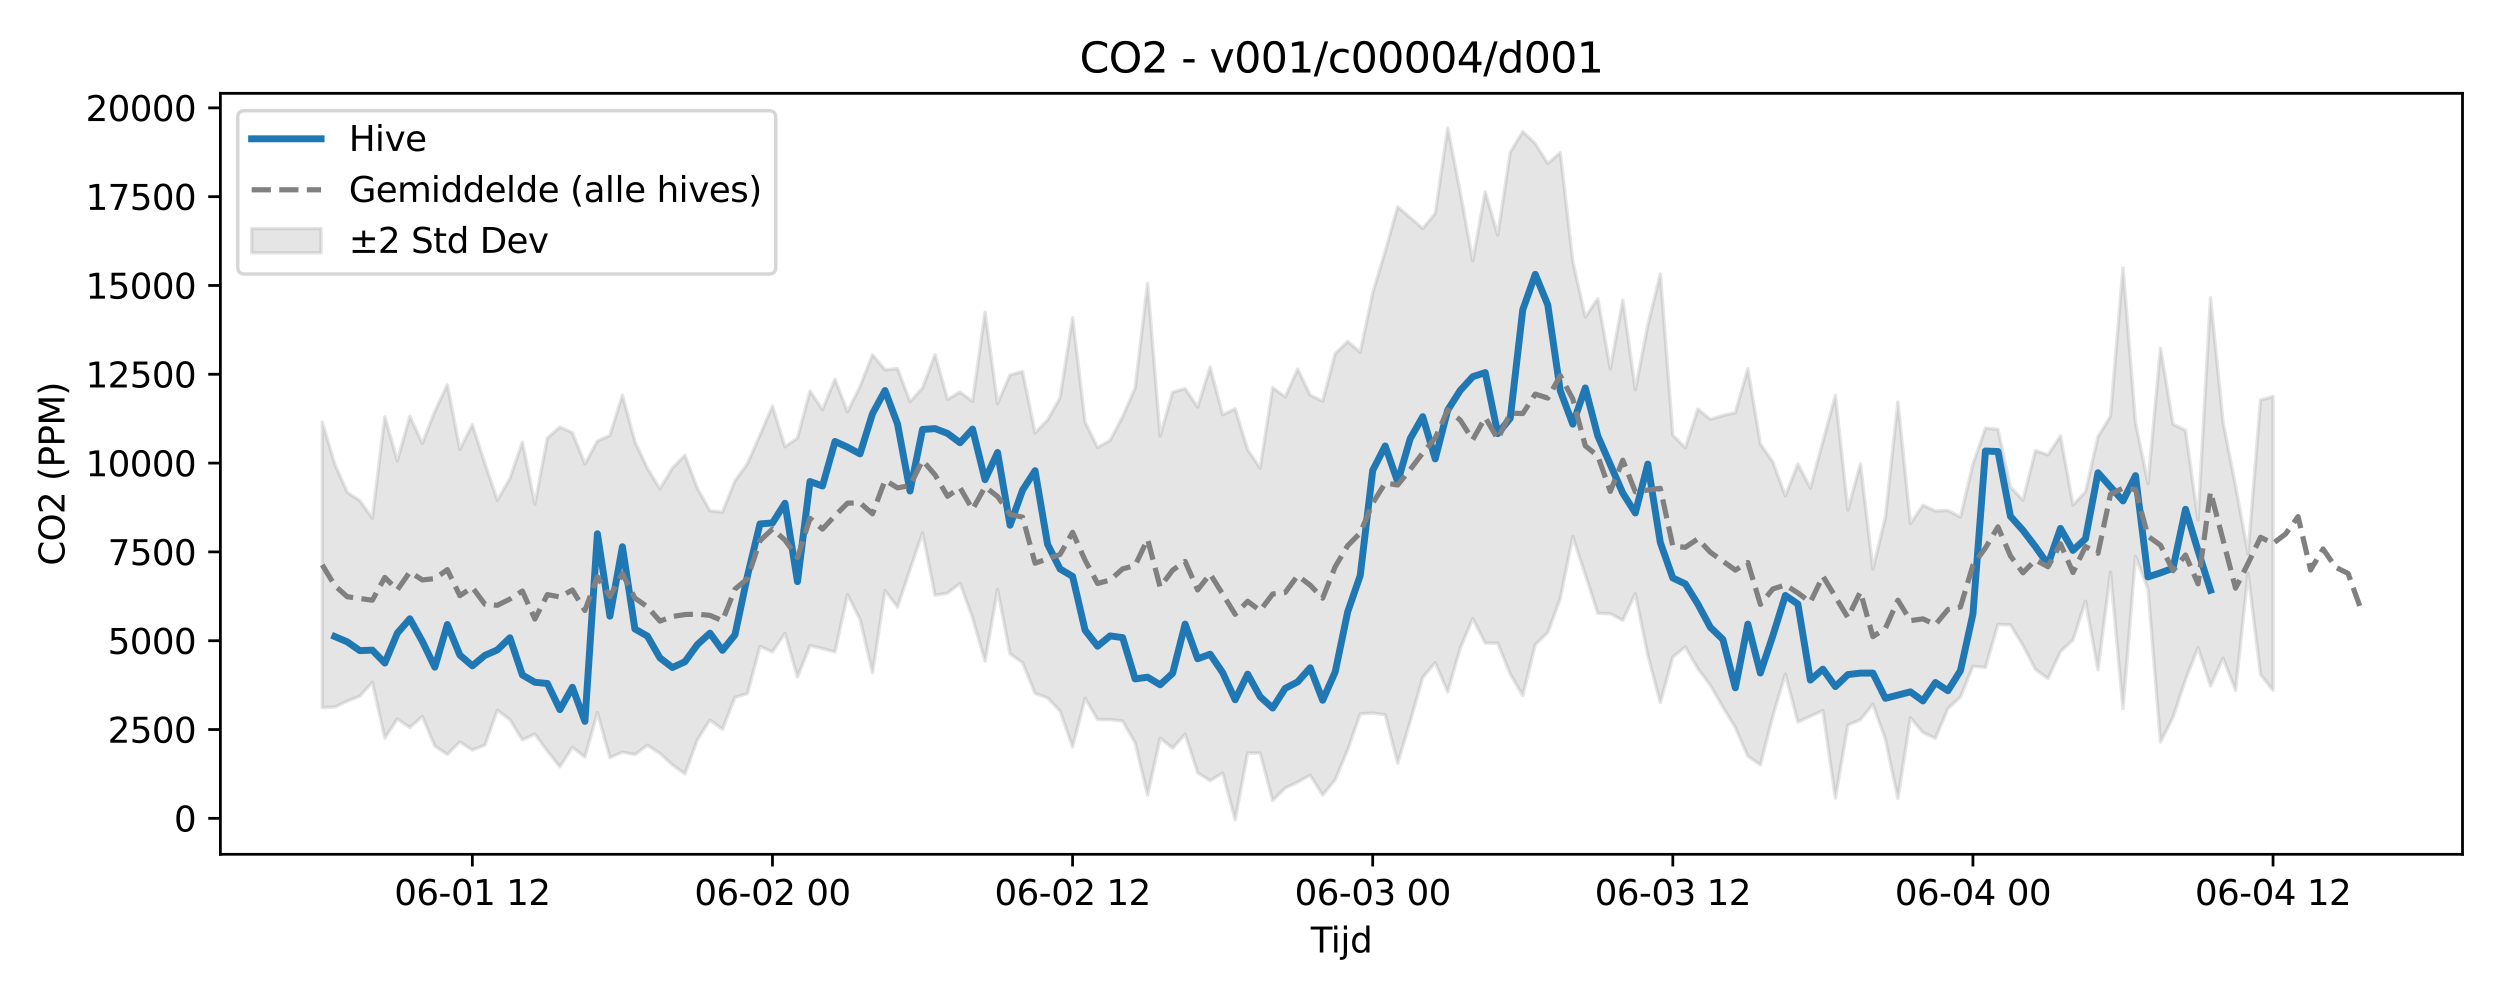 <?xml version="1.0" encoding="utf-8" standalone="no"?>
<!DOCTYPE svg PUBLIC "-//W3C//DTD SVG 1.1//EN"
  "http://www.w3.org/Graphics/SVG/1.1/DTD/svg11.dtd">
<svg xmlns:xlink="http://www.w3.org/1999/xlink" width="720pt" height="288pt" viewBox="0 0 720 288" xmlns="http://www.w3.org/2000/svg" version="1.1">
 <defs>
  <style type="text/css">*{stroke-linejoin: round; stroke-linecap: butt}</style>
 </defs>
 <g id="figure_1">
  <g id="patch_1">
   <path d="M 0 288 
L 720 288 
L 720 0 
L 0 0 
z
" style="fill: #ffffff"/>
  </g>
  <g id="axes_1">
   <g id="patch_2">
    <path d="M 63.47 246.04 
L 709.2 246.04 
L 709.2 26.88 
L 63.47 26.88 
z
" style="fill: #ffffff"/>
   </g>
   <g id="FillBetweenPolyCollection_1">
    <defs>
     <path id="m06f4c58251" d="M 92.821 -166.426 
L 92.821 -84.211 
L 96.423 -84.357 
L 100.024 -86.071 
L 103.626 -87.523 
L 107.227 -91.508 
L 110.828 -75.429 
L 114.43 -80.928 
L 118.031 -78.471 
L 121.633 -81.678 
L 125.234 -73.142 
L 128.835 -70.719 
L 132.437 -74.332 
L 136.038 -71.975 
L 139.639 -73.435 
L 143.241 -83.427 
L 146.842 -80.747 
L 150.444 -74.902 
L 154.045 -76.586 
L 157.646 -71.693 
L 161.248 -67.148 
L 164.849 -72.791 
L 168.451 -69.965 
L 172.052 -82.774 
L 175.653 -69.795 
L 179.255 -71.397 
L 182.856 -70.68 
L 186.458 -73.363 
L 190.059 -71.029 
L 193.66 -67.706 
L 197.262 -65.147 
L 200.863 -74.966 
L 204.465 -80.617 
L 208.066 -77.968 
L 211.667 -87.15 
L 215.269 -88.252 
L 218.87 -101.834 
L 222.472 -100.257 
L 226.073 -105.578 
L 229.674 -93.008 
L 233.276 -102.047 
L 236.877 -101.211 
L 240.479 -100.236 
L 244.08 -116.774 
L 247.681 -109.688 
L 251.283 -94.23 
L 254.884 -117.886 
L 258.486 -113.158 
L 262.087 -123.954 
L 265.688 -134.523 
L 269.29 -116.588 
L 272.891 -117.158 
L 276.492 -120.013 
L 280.094 -110.102 
L 283.695 -97.567 
L 287.297 -118.265 
L 290.898 -99.675 
L 294.499 -97.133 
L 298.101 -88.314 
L 301.702 -87.012 
L 305.304 -83.213 
L 308.905 -72.883 
L 312.506 -86.874 
L 316.108 -80.772 
L 319.709 -80.747 
L 323.311 -80.342 
L 326.912 -74.076 
L 330.513 -59.028 
L 334.115 -75.405 
L 337.716 -72.541 
L 341.318 -76.539 
L 344.919 -65.428 
L 348.52 -63.16 
L 352.122 -65.345 
L 355.723 -51.922 
L 359.325 -71.128 
L 362.926 -71.117 
L 366.527 -57.455 
L 370.129 -61.055 
L 373.73 -62.745 
L 377.332 -64.737 
L 380.933 -59.037 
L 384.534 -63.426 
L 388.136 -72.067 
L 391.737 -82.403 
L 395.338 -82.618 
L 398.94 -82.153 
L 402.541 -68.209 
L 406.143 -80.244 
L 409.744 -92.896 
L 413.345 -97.152 
L 416.947 -88.748 
L 420.548 -101.334 
L 424.15 -109.847 
L 427.751 -102.78 
L 431.352 -102.758 
L 434.954 -93.853 
L 438.555 -87.694 
L 442.157 -102.353 
L 445.758 -105.808 
L 449.359 -115.62 
L 452.961 -133.458 
L 456.562 -122.473 
L 460.164 -111.38 
L 463.765 -111.251 
L 467.366 -109.346 
L 470.968 -116.989 
L 474.569 -99.314 
L 478.171 -85.659 
L 481.772 -98.775 
L 485.373 -101.677 
L 488.975 -95.427 
L 492.576 -90.651 
L 496.178 -84.391 
L 499.779 -78.47 
L 503.38 -70.212 
L 506.982 -67.707 
L 510.583 -81.826 
L 514.184 -93.867 
L 517.786 -80.093 
L 521.387 -81.715 
L 524.989 -83.335 
L 528.59 -58.168 
L 532.191 -79.198 
L 535.793 -80.708 
L 539.394 -85.168 
L 542.996 -75.058 
L 546.597 -58.022 
L 550.198 -81.299 
L 553.8 -77.036 
L 557.401 -75.376 
L 561.003 -83.924 
L 564.604 -87.275 
L 568.205 -96.122 
L 571.807 -95.77 
L 575.408 -108.165 
L 579.01 -108.031 
L 582.611 -102.14 
L 586.212 -95.224 
L 589.814 -92.574 
L 593.415 -100.34 
L 597.017 -103.677 
L 600.618 -114.842 
L 604.219 -95.103 
L 607.821 -123.201 
L 611.422 -83.991 
L 615.024 -127.722 
L 618.625 -118.406 
L 622.226 -74.262 
L 625.828 -81.434 
L 629.429 -92.291 
L 633.031 -101.47 
L 636.632 -90.479 
L 640.233 -98.425 
L 643.835 -89.19 
L 647.436 -122.948 
L 651.037 -93.73 
L 654.639 -89.172 
L 654.639 -173.795 
L 654.639 -173.795 
L 651.037 -172.793 
L 647.436 -128.504 
L 643.835 -148.035 
L 640.233 -166.424 
L 636.632 -202.233 
L 633.031 -138.23 
L 629.429 -164.034 
L 625.828 -165.844 
L 622.226 -187.699 
L 618.625 -148.713 
L 615.024 -166.329 
L 611.422 -210.866 
L 607.821 -168.121 
L 604.219 -162.222 
L 600.618 -146.349 
L 597.017 -142.56 
L 593.415 -162.431 
L 589.814 -156.989 
L 586.212 -158.252 
L 582.611 -143.925 
L 579.01 -147.751 
L 575.408 -164.363 
L 571.807 -164.685 
L 568.205 -154.299 
L 564.604 -139.07 
L 561.003 -140.981 
L 557.401 -140.847 
L 553.8 -142.489 
L 550.198 -137.21 
L 546.597 -172.231 
L 542.996 -139.038 
L 539.394 -124.137 
L 535.793 -154.407 
L 532.191 -141.091 
L 528.59 -174.089 
L 524.989 -160.823 
L 521.387 -147.425 
L 517.786 -154.394 
L 514.184 -145.205 
L 510.583 -154.927 
L 506.982 -160.161 
L 503.38 -181.798 
L 499.779 -169.161 
L 496.178 -168.302 
L 492.576 -167.244 
L 488.975 -170.182 
L 485.373 -159.071 
L 481.772 -162.669 
L 478.171 -209.066 
L 474.569 -194.357 
L 470.968 -175.751 
L 467.366 -201.558 
L 463.765 -181.722 
L 460.164 -201.997 
L 456.562 -196.712 
L 452.961 -212.756 
L 449.359 -244.054 
L 445.758 -240.908 
L 442.157 -246.646 
L 438.555 -250.106 
L 434.954 -244.151 
L 431.352 -220.302 
L 427.751 -232.76 
L 424.15 -212.872 
L 420.548 -232.686 
L 416.947 -251.158 
L 413.345 -226.536 
L 409.744 -222.183 
L 406.143 -225.323 
L 402.541 -228.429 
L 398.94 -215.618 
L 395.338 -203.591 
L 391.737 -186.586 
L 388.136 -189.642 
L 384.534 -186.147 
L 380.933 -172.445 
L 377.332 -174.217 
L 373.73 -181.702 
L 370.129 -173.677 
L 366.527 -176.391 
L 362.926 -153.179 
L 359.325 -158.526 
L 355.723 -170.269 
L 352.122 -168.569 
L 348.52 -182.279 
L 344.919 -170.776 
L 341.318 -176.071 
L 337.716 -175.058 
L 334.115 -162.447 
L 330.513 -206.391 
L 326.912 -176.218 
L 323.311 -167.98 
L 319.709 -161.168 
L 316.108 -159.151 
L 312.506 -166.44 
L 308.905 -196.514 
L 305.304 -173.44 
L 301.702 -167.089 
L 298.101 -163.283 
L 294.499 -180.995 
L 290.898 -180.016 
L 287.297 -171.759 
L 283.695 -198.045 
L 280.094 -172.416 
L 276.492 -175.065 
L 272.891 -173.004 
L 269.29 -185.886 
L 265.688 -176.278 
L 262.087 -172.33 
L 258.486 -181.848 
L 254.884 -181.511 
L 251.283 -185.818 
L 247.681 -176.689 
L 244.08 -169.393 
L 240.479 -178.76 
L 236.877 -170.03 
L 233.276 -175.371 
L 229.674 -161.833 
L 226.073 -159.341 
L 222.472 -171.034 
L 218.87 -162.691 
L 215.269 -154.461 
L 211.667 -149.505 
L 208.066 -140.492 
L 204.465 -140.922 
L 200.863 -147.29 
L 197.262 -156.882 
L 193.66 -153.195 
L 190.059 -147.209 
L 186.458 -153.119 
L 182.856 -160.793 
L 179.255 -174.234 
L 175.653 -162.597 
L 172.052 -160.969 
L 168.451 -154.393 
L 164.849 -163.375 
L 161.248 -165.004 
L 157.646 -161.834 
L 154.045 -142.823 
L 150.444 -160.672 
L 146.842 -150.177 
L 143.241 -143.923 
L 139.639 -154.548 
L 136.038 -165.699 
L 132.437 -158.565 
L 128.835 -177.156 
L 125.234 -169.575 
L 121.633 -160.276 
L 118.031 -168.1 
L 114.43 -155.288 
L 110.828 -167.976 
L 107.227 -138.769 
L 103.626 -143.811 
L 100.024 -146.198 
L 96.423 -154.31 
L 92.821 -166.426 
z
" style="stroke: #808080; stroke-opacity: 0.2"/>
    </defs>
    <g clip-path="url(#pdf2028a55a)">
     <use xlink:href="#m06f4c58251" x="0" y="288" style="fill: #808080; fill-opacity: 0.2; stroke: #808080; stroke-opacity: 0.2"/>
    </g>
   </g>
   <g id="matplotlib.axis_1">
    <g id="xtick_1">
     <g id="line2d_1">
      <defs>
       <path id="mfbefa5bfb6" d="M 0 0 
L 0 3.5 
" style="stroke: #000000; stroke-width: 0.8"/>
      </defs>
      <g>
       <use xlink:href="#mfbefa5bfb6" x="136.038" y="246.04" style="stroke: #000000; stroke-width: 0.8"/>
      </g>
     </g>
     <g id="text_1">
      <!-- 06-01 12 -->
      <g transform="translate(113.558 260.638) scale(0.1 -0.1)">
       <defs>
        <path id="DejaVuSans-30" d="M 2034 4250 
Q 1547 4250 1301 3770 
Q 1056 3291 1056 2328 
Q 1056 1369 1301 889 
Q 1547 409 2034 409 
Q 2525 409 2770 889 
Q 3016 1369 3016 2328 
Q 3016 3291 2770 3770 
Q 2525 4250 2034 4250 
z
M 2034 4750 
Q 2819 4750 3233 4129 
Q 3647 3509 3647 2328 
Q 3647 1150 3233 529 
Q 2819 -91 2034 -91 
Q 1250 -91 836 529 
Q 422 1150 422 2328 
Q 422 3509 836 4129 
Q 1250 4750 2034 4750 
z
" transform="scale(0.016)"/>
        <path id="DejaVuSans-36" d="M 2113 2584 
Q 1688 2584 1439 2293 
Q 1191 2003 1191 1497 
Q 1191 994 1439 701 
Q 1688 409 2113 409 
Q 2538 409 2786 701 
Q 3034 994 3034 1497 
Q 3034 2003 2786 2293 
Q 2538 2584 2113 2584 
z
M 3366 4563 
L 3366 3988 
Q 3128 4100 2886 4159 
Q 2644 4219 2406 4219 
Q 1781 4219 1451 3797 
Q 1122 3375 1075 2522 
Q 1259 2794 1537 2939 
Q 1816 3084 2150 3084 
Q 2853 3084 3261 2657 
Q 3669 2231 3669 1497 
Q 3669 778 3244 343 
Q 2819 -91 2113 -91 
Q 1303 -91 875 529 
Q 447 1150 447 2328 
Q 447 3434 972 4092 
Q 1497 4750 2381 4750 
Q 2619 4750 2861 4703 
Q 3103 4656 3366 4563 
z
" transform="scale(0.016)"/>
        <path id="DejaVuSans-2d" d="M 313 2009 
L 1997 2009 
L 1997 1497 
L 313 1497 
L 313 2009 
z
" transform="scale(0.016)"/>
        <path id="DejaVuSans-31" d="M 794 531 
L 1825 531 
L 1825 4091 
L 703 3866 
L 703 4441 
L 1819 4666 
L 2450 4666 
L 2450 531 
L 3481 531 
L 3481 0 
L 794 0 
L 794 531 
z
" transform="scale(0.016)"/>
        <path id="DejaVuSans-20" transform="scale(0.016)"/>
        <path id="DejaVuSans-32" d="M 1228 531 
L 3431 531 
L 3431 0 
L 469 0 
L 469 531 
Q 828 903 1448 1529 
Q 2069 2156 2228 2338 
Q 2531 2678 2651 2914 
Q 2772 3150 2772 3378 
Q 2772 3750 2511 3984 
Q 2250 4219 1831 4219 
Q 1534 4219 1204 4116 
Q 875 4013 500 3803 
L 500 4441 
Q 881 4594 1212 4672 
Q 1544 4750 1819 4750 
Q 2544 4750 2975 4387 
Q 3406 4025 3406 3419 
Q 3406 3131 3298 2873 
Q 3191 2616 2906 2266 
Q 2828 2175 2409 1742 
Q 1991 1309 1228 531 
z
" transform="scale(0.016)"/>
       </defs>
       <use xlink:href="#DejaVuSans-30"/>
       <use xlink:href="#DejaVuSans-36" transform="translate(63.623 0)"/>
       <use xlink:href="#DejaVuSans-2d" transform="translate(127.246 0)"/>
       <use xlink:href="#DejaVuSans-30" transform="translate(163.33 0)"/>
       <use xlink:href="#DejaVuSans-31" transform="translate(226.953 0)"/>
       <use xlink:href="#DejaVuSans-20" transform="translate(290.576 0)"/>
       <use xlink:href="#DejaVuSans-31" transform="translate(322.363 0)"/>
       <use xlink:href="#DejaVuSans-32" transform="translate(385.986 0)"/>
      </g>
     </g>
    </g>
    <g id="xtick_2">
     <g id="line2d_2">
      <g>
       <use xlink:href="#mfbefa5bfb6" x="222.472" y="246.04" style="stroke: #000000; stroke-width: 0.8"/>
      </g>
     </g>
     <g id="text_2">
      <!-- 06-02 00 -->
      <g transform="translate(199.991 260.638) scale(0.1 -0.1)">
       <use xlink:href="#DejaVuSans-30"/>
       <use xlink:href="#DejaVuSans-36" transform="translate(63.623 0)"/>
       <use xlink:href="#DejaVuSans-2d" transform="translate(127.246 0)"/>
       <use xlink:href="#DejaVuSans-30" transform="translate(163.33 0)"/>
       <use xlink:href="#DejaVuSans-32" transform="translate(226.953 0)"/>
       <use xlink:href="#DejaVuSans-20" transform="translate(290.576 0)"/>
       <use xlink:href="#DejaVuSans-30" transform="translate(322.363 0)"/>
       <use xlink:href="#DejaVuSans-30" transform="translate(385.986 0)"/>
      </g>
     </g>
    </g>
    <g id="xtick_3">
     <g id="line2d_3">
      <g>
       <use xlink:href="#mfbefa5bfb6" x="308.905" y="246.04" style="stroke: #000000; stroke-width: 0.8"/>
      </g>
     </g>
     <g id="text_3">
      <!-- 06-02 12 -->
      <g transform="translate(286.425 260.638) scale(0.1 -0.1)">
       <use xlink:href="#DejaVuSans-30"/>
       <use xlink:href="#DejaVuSans-36" transform="translate(63.623 0)"/>
       <use xlink:href="#DejaVuSans-2d" transform="translate(127.246 0)"/>
       <use xlink:href="#DejaVuSans-30" transform="translate(163.33 0)"/>
       <use xlink:href="#DejaVuSans-32" transform="translate(226.953 0)"/>
       <use xlink:href="#DejaVuSans-20" transform="translate(290.576 0)"/>
       <use xlink:href="#DejaVuSans-31" transform="translate(322.363 0)"/>
       <use xlink:href="#DejaVuSans-32" transform="translate(385.986 0)"/>
      </g>
     </g>
    </g>
    <g id="xtick_4">
     <g id="line2d_4">
      <g>
       <use xlink:href="#mfbefa5bfb6" x="395.338" y="246.04" style="stroke: #000000; stroke-width: 0.8"/>
      </g>
     </g>
     <g id="text_4">
      <!-- 06-03 00 -->
      <g transform="translate(372.858 260.638) scale(0.1 -0.1)">
       <defs>
        <path id="DejaVuSans-33" d="M 2597 2516 
Q 3050 2419 3304 2112 
Q 3559 1806 3559 1356 
Q 3559 666 3084 287 
Q 2609 -91 1734 -91 
Q 1441 -91 1130 -33 
Q 819 25 488 141 
L 488 750 
Q 750 597 1062 519 
Q 1375 441 1716 441 
Q 2309 441 2620 675 
Q 2931 909 2931 1356 
Q 2931 1769 2642 2001 
Q 2353 2234 1838 2234 
L 1294 2234 
L 1294 2753 
L 1863 2753 
Q 2328 2753 2575 2939 
Q 2822 3125 2822 3475 
Q 2822 3834 2567 4026 
Q 2313 4219 1838 4219 
Q 1578 4219 1281 4162 
Q 984 4106 628 3988 
L 628 4550 
Q 988 4650 1302 4700 
Q 1616 4750 1894 4750 
Q 2613 4750 3031 4423 
Q 3450 4097 3450 3541 
Q 3450 3153 3228 2886 
Q 3006 2619 2597 2516 
z
" transform="scale(0.016)"/>
       </defs>
       <use xlink:href="#DejaVuSans-30"/>
       <use xlink:href="#DejaVuSans-36" transform="translate(63.623 0)"/>
       <use xlink:href="#DejaVuSans-2d" transform="translate(127.246 0)"/>
       <use xlink:href="#DejaVuSans-30" transform="translate(163.33 0)"/>
       <use xlink:href="#DejaVuSans-33" transform="translate(226.953 0)"/>
       <use xlink:href="#DejaVuSans-20" transform="translate(290.576 0)"/>
       <use xlink:href="#DejaVuSans-30" transform="translate(322.363 0)"/>
       <use xlink:href="#DejaVuSans-30" transform="translate(385.986 0)"/>
      </g>
     </g>
    </g>
    <g id="xtick_5">
     <g id="line2d_5">
      <g>
       <use xlink:href="#mfbefa5bfb6" x="481.772" y="246.04" style="stroke: #000000; stroke-width: 0.8"/>
      </g>
     </g>
     <g id="text_5">
      <!-- 06-03 12 -->
      <g transform="translate(459.291 260.638) scale(0.1 -0.1)">
       <use xlink:href="#DejaVuSans-30"/>
       <use xlink:href="#DejaVuSans-36" transform="translate(63.623 0)"/>
       <use xlink:href="#DejaVuSans-2d" transform="translate(127.246 0)"/>
       <use xlink:href="#DejaVuSans-30" transform="translate(163.33 0)"/>
       <use xlink:href="#DejaVuSans-33" transform="translate(226.953 0)"/>
       <use xlink:href="#DejaVuSans-20" transform="translate(290.576 0)"/>
       <use xlink:href="#DejaVuSans-31" transform="translate(322.363 0)"/>
       <use xlink:href="#DejaVuSans-32" transform="translate(385.986 0)"/>
      </g>
     </g>
    </g>
    <g id="xtick_6">
     <g id="line2d_6">
      <g>
       <use xlink:href="#mfbefa5bfb6" x="568.205" y="246.04" style="stroke: #000000; stroke-width: 0.8"/>
      </g>
     </g>
     <g id="text_6">
      <!-- 06-04 00 -->
      <g transform="translate(545.725 260.638) scale(0.1 -0.1)">
       <defs>
        <path id="DejaVuSans-34" d="M 2419 4116 
L 825 1625 
L 2419 1625 
L 2419 4116 
z
M 2253 4666 
L 3047 4666 
L 3047 1625 
L 3713 1625 
L 3713 1100 
L 3047 1100 
L 3047 0 
L 2419 0 
L 2419 1100 
L 313 1100 
L 313 1709 
L 2253 4666 
z
" transform="scale(0.016)"/>
       </defs>
       <use xlink:href="#DejaVuSans-30"/>
       <use xlink:href="#DejaVuSans-36" transform="translate(63.623 0)"/>
       <use xlink:href="#DejaVuSans-2d" transform="translate(127.246 0)"/>
       <use xlink:href="#DejaVuSans-30" transform="translate(163.33 0)"/>
       <use xlink:href="#DejaVuSans-34" transform="translate(226.953 0)"/>
       <use xlink:href="#DejaVuSans-20" transform="translate(290.576 0)"/>
       <use xlink:href="#DejaVuSans-30" transform="translate(322.363 0)"/>
       <use xlink:href="#DejaVuSans-30" transform="translate(385.986 0)"/>
      </g>
     </g>
    </g>
    <g id="xtick_7">
     <g id="line2d_7">
      <g>
       <use xlink:href="#mfbefa5bfb6" x="654.639" y="246.04" style="stroke: #000000; stroke-width: 0.8"/>
      </g>
     </g>
     <g id="text_7">
      <!-- 06-04 12 -->
      <g transform="translate(632.158 260.638) scale(0.1 -0.1)">
       <use xlink:href="#DejaVuSans-30"/>
       <use xlink:href="#DejaVuSans-36" transform="translate(63.623 0)"/>
       <use xlink:href="#DejaVuSans-2d" transform="translate(127.246 0)"/>
       <use xlink:href="#DejaVuSans-30" transform="translate(163.33 0)"/>
       <use xlink:href="#DejaVuSans-34" transform="translate(226.953 0)"/>
       <use xlink:href="#DejaVuSans-20" transform="translate(290.576 0)"/>
       <use xlink:href="#DejaVuSans-31" transform="translate(322.363 0)"/>
       <use xlink:href="#DejaVuSans-32" transform="translate(385.986 0)"/>
      </g>
     </g>
    </g>
    <g id="text_8">
     <!-- Tijd -->
     <g transform="translate(377.485 274.317) scale(0.1 -0.1)">
      <defs>
       <path id="DejaVuSans-54" d="M -19 4666 
L 3928 4666 
L 3928 4134 
L 2272 4134 
L 2272 0 
L 1638 0 
L 1638 4134 
L -19 4134 
L -19 4666 
z
" transform="scale(0.016)"/>
       <path id="DejaVuSans-69" d="M 603 3500 
L 1178 3500 
L 1178 0 
L 603 0 
L 603 3500 
z
M 603 4863 
L 1178 4863 
L 1178 4134 
L 603 4134 
L 603 4863 
z
" transform="scale(0.016)"/>
       <path id="DejaVuSans-6a" d="M 603 3500 
L 1178 3500 
L 1178 -63 
Q 1178 -731 923 -1031 
Q 669 -1331 103 -1331 
L -116 -1331 
L -116 -844 
L 38 -844 
Q 366 -844 484 -692 
Q 603 -541 603 -63 
L 603 3500 
z
M 603 4863 
L 1178 4863 
L 1178 4134 
L 603 4134 
L 603 4863 
z
" transform="scale(0.016)"/>
       <path id="DejaVuSans-64" d="M 2906 2969 
L 2906 4863 
L 3481 4863 
L 3481 0 
L 2906 0 
L 2906 525 
Q 2725 213 2448 61 
Q 2172 -91 1784 -91 
Q 1150 -91 751 415 
Q 353 922 353 1747 
Q 353 2572 751 3078 
Q 1150 3584 1784 3584 
Q 2172 3584 2448 3432 
Q 2725 3281 2906 2969 
z
M 947 1747 
Q 947 1113 1208 752 
Q 1469 391 1925 391 
Q 2381 391 2643 752 
Q 2906 1113 2906 1747 
Q 2906 2381 2643 2742 
Q 2381 3103 1925 3103 
Q 1469 3103 1208 2742 
Q 947 2381 947 1747 
z
" transform="scale(0.016)"/>
      </defs>
      <use xlink:href="#DejaVuSans-54"/>
      <use xlink:href="#DejaVuSans-69" transform="translate(57.959 0)"/>
      <use xlink:href="#DejaVuSans-6a" transform="translate(85.742 0)"/>
      <use xlink:href="#DejaVuSans-64" transform="translate(113.525 0)"/>
     </g>
    </g>
   </g>
   <g id="matplotlib.axis_2">
    <g id="ytick_1">
     <g id="line2d_8">
      <defs>
       <path id="m7c34c8d78d" d="M 0 0 
L -3.5 0 
" style="stroke: #000000; stroke-width: 0.8"/>
      </defs>
      <g>
       <use xlink:href="#m7c34c8d78d" x="63.47" y="235.682" style="stroke: #000000; stroke-width: 0.8"/>
      </g>
     </g>
     <g id="text_9">
      <!-- 0 -->
      <g transform="translate(50.108 239.481) scale(0.1 -0.1)">
       <use xlink:href="#DejaVuSans-30"/>
      </g>
     </g>
    </g>
    <g id="ytick_2">
     <g id="line2d_9">
      <g>
       <use xlink:href="#m7c34c8d78d" x="63.47" y="210.104" style="stroke: #000000; stroke-width: 0.8"/>
      </g>
     </g>
     <g id="text_10">
      <!-- 2500 -->
      <g transform="translate(31.02 213.903) scale(0.1 -0.1)">
       <defs>
        <path id="DejaVuSans-35" d="M 691 4666 
L 3169 4666 
L 3169 4134 
L 1269 4134 
L 1269 2991 
Q 1406 3038 1543 3061 
Q 1681 3084 1819 3084 
Q 2600 3084 3056 2656 
Q 3513 2228 3513 1497 
Q 3513 744 3044 326 
Q 2575 -91 1722 -91 
Q 1428 -91 1123 -41 
Q 819 9 494 109 
L 494 744 
Q 775 591 1075 516 
Q 1375 441 1709 441 
Q 2250 441 2565 725 
Q 2881 1009 2881 1497 
Q 2881 1984 2565 2268 
Q 2250 2553 1709 2553 
Q 1456 2553 1204 2497 
Q 953 2441 691 2322 
L 691 4666 
z
" transform="scale(0.016)"/>
       </defs>
       <use xlink:href="#DejaVuSans-32"/>
       <use xlink:href="#DejaVuSans-35" transform="translate(63.623 0)"/>
       <use xlink:href="#DejaVuSans-30" transform="translate(127.246 0)"/>
       <use xlink:href="#DejaVuSans-30" transform="translate(190.869 0)"/>
      </g>
     </g>
    </g>
    <g id="ytick_3">
     <g id="line2d_10">
      <g>
       <use xlink:href="#m7c34c8d78d" x="63.47" y="184.527" style="stroke: #000000; stroke-width: 0.8"/>
      </g>
     </g>
     <g id="text_11">
      <!-- 5000 -->
      <g transform="translate(31.02 188.326) scale(0.1 -0.1)">
       <use xlink:href="#DejaVuSans-35"/>
       <use xlink:href="#DejaVuSans-30" transform="translate(63.623 0)"/>
       <use xlink:href="#DejaVuSans-30" transform="translate(127.246 0)"/>
       <use xlink:href="#DejaVuSans-30" transform="translate(190.869 0)"/>
      </g>
     </g>
    </g>
    <g id="ytick_4">
     <g id="line2d_11">
      <g>
       <use xlink:href="#m7c34c8d78d" x="63.47" y="158.949" style="stroke: #000000; stroke-width: 0.8"/>
      </g>
     </g>
     <g id="text_12">
      <!-- 7500 -->
      <g transform="translate(31.02 162.749) scale(0.1 -0.1)">
       <defs>
        <path id="DejaVuSans-37" d="M 525 4666 
L 3525 4666 
L 3525 4397 
L 1831 0 
L 1172 0 
L 2766 4134 
L 525 4134 
L 525 4666 
z
" transform="scale(0.016)"/>
       </defs>
       <use xlink:href="#DejaVuSans-37"/>
       <use xlink:href="#DejaVuSans-35" transform="translate(63.623 0)"/>
       <use xlink:href="#DejaVuSans-30" transform="translate(127.246 0)"/>
       <use xlink:href="#DejaVuSans-30" transform="translate(190.869 0)"/>
      </g>
     </g>
    </g>
    <g id="ytick_5">
     <g id="line2d_12">
      <g>
       <use xlink:href="#m7c34c8d78d" x="63.47" y="133.372" style="stroke: #000000; stroke-width: 0.8"/>
      </g>
     </g>
     <g id="text_13">
      <!-- 10000 -->
      <g transform="translate(24.657 137.171) scale(0.1 -0.1)">
       <use xlink:href="#DejaVuSans-31"/>
       <use xlink:href="#DejaVuSans-30" transform="translate(63.623 0)"/>
       <use xlink:href="#DejaVuSans-30" transform="translate(127.246 0)"/>
       <use xlink:href="#DejaVuSans-30" transform="translate(190.869 0)"/>
       <use xlink:href="#DejaVuSans-30" transform="translate(254.492 0)"/>
      </g>
     </g>
    </g>
    <g id="ytick_6">
     <g id="line2d_13">
      <g>
       <use xlink:href="#m7c34c8d78d" x="63.47" y="107.795" style="stroke: #000000; stroke-width: 0.8"/>
      </g>
     </g>
     <g id="text_14">
      <!-- 12500 -->
      <g transform="translate(24.657 111.594) scale(0.1 -0.1)">
       <use xlink:href="#DejaVuSans-31"/>
       <use xlink:href="#DejaVuSans-32" transform="translate(63.623 0)"/>
       <use xlink:href="#DejaVuSans-35" transform="translate(127.246 0)"/>
       <use xlink:href="#DejaVuSans-30" transform="translate(190.869 0)"/>
       <use xlink:href="#DejaVuSans-30" transform="translate(254.492 0)"/>
      </g>
     </g>
    </g>
    <g id="ytick_7">
     <g id="line2d_14">
      <g>
       <use xlink:href="#m7c34c8d78d" x="63.47" y="82.217" style="stroke: #000000; stroke-width: 0.8"/>
      </g>
     </g>
     <g id="text_15">
      <!-- 15000 -->
      <g transform="translate(24.657 86.016) scale(0.1 -0.1)">
       <use xlink:href="#DejaVuSans-31"/>
       <use xlink:href="#DejaVuSans-35" transform="translate(63.623 0)"/>
       <use xlink:href="#DejaVuSans-30" transform="translate(127.246 0)"/>
       <use xlink:href="#DejaVuSans-30" transform="translate(190.869 0)"/>
       <use xlink:href="#DejaVuSans-30" transform="translate(254.492 0)"/>
      </g>
     </g>
    </g>
    <g id="ytick_8">
     <g id="line2d_15">
      <g>
       <use xlink:href="#m7c34c8d78d" x="63.47" y="56.64" style="stroke: #000000; stroke-width: 0.8"/>
      </g>
     </g>
     <g id="text_16">
      <!-- 17500 -->
      <g transform="translate(24.657 60.439) scale(0.1 -0.1)">
       <use xlink:href="#DejaVuSans-31"/>
       <use xlink:href="#DejaVuSans-37" transform="translate(63.623 0)"/>
       <use xlink:href="#DejaVuSans-35" transform="translate(127.246 0)"/>
       <use xlink:href="#DejaVuSans-30" transform="translate(190.869 0)"/>
       <use xlink:href="#DejaVuSans-30" transform="translate(254.492 0)"/>
      </g>
     </g>
    </g>
    <g id="ytick_9">
     <g id="line2d_16">
      <g>
       <use xlink:href="#m7c34c8d78d" x="63.47" y="31.062" style="stroke: #000000; stroke-width: 0.8"/>
      </g>
     </g>
     <g id="text_17">
      <!-- 20000 -->
      <g transform="translate(24.657 34.862) scale(0.1 -0.1)">
       <use xlink:href="#DejaVuSans-32"/>
       <use xlink:href="#DejaVuSans-30" transform="translate(63.623 0)"/>
       <use xlink:href="#DejaVuSans-30" transform="translate(127.246 0)"/>
       <use xlink:href="#DejaVuSans-30" transform="translate(190.869 0)"/>
       <use xlink:href="#DejaVuSans-30" transform="translate(254.492 0)"/>
      </g>
     </g>
    </g>
    <g id="text_18">
     <!-- CO2 (PPM) -->
     <g transform="translate(18.578 162.903) rotate(-90) scale(0.1 -0.1)">
      <defs>
       <path id="DejaVuSans-43" d="M 4122 4306 
L 4122 3641 
Q 3803 3938 3442 4084 
Q 3081 4231 2675 4231 
Q 1875 4231 1450 3742 
Q 1025 3253 1025 2328 
Q 1025 1406 1450 917 
Q 1875 428 2675 428 
Q 3081 428 3442 575 
Q 3803 722 4122 1019 
L 4122 359 
Q 3791 134 3420 21 
Q 3050 -91 2638 -91 
Q 1578 -91 968 557 
Q 359 1206 359 2328 
Q 359 3453 968 4101 
Q 1578 4750 2638 4750 
Q 3056 4750 3426 4639 
Q 3797 4528 4122 4306 
z
" transform="scale(0.016)"/>
       <path id="DejaVuSans-4f" d="M 2522 4238 
Q 1834 4238 1429 3725 
Q 1025 3213 1025 2328 
Q 1025 1447 1429 934 
Q 1834 422 2522 422 
Q 3209 422 3611 934 
Q 4013 1447 4013 2328 
Q 4013 3213 3611 3725 
Q 3209 4238 2522 4238 
z
M 2522 4750 
Q 3503 4750 4090 4092 
Q 4678 3434 4678 2328 
Q 4678 1225 4090 567 
Q 3503 -91 2522 -91 
Q 1538 -91 948 565 
Q 359 1222 359 2328 
Q 359 3434 948 4092 
Q 1538 4750 2522 4750 
z
" transform="scale(0.016)"/>
       <path id="DejaVuSans-28" d="M 1984 4856 
Q 1566 4138 1362 3434 
Q 1159 2731 1159 2009 
Q 1159 1288 1364 580 
Q 1569 -128 1984 -844 
L 1484 -844 
Q 1016 -109 783 600 
Q 550 1309 550 2009 
Q 550 2706 781 3412 
Q 1013 4119 1484 4856 
L 1984 4856 
z
" transform="scale(0.016)"/>
       <path id="DejaVuSans-50" d="M 1259 4147 
L 1259 2394 
L 2053 2394 
Q 2494 2394 2734 2622 
Q 2975 2850 2975 3272 
Q 2975 3691 2734 3919 
Q 2494 4147 2053 4147 
L 1259 4147 
z
M 628 4666 
L 2053 4666 
Q 2838 4666 3239 4311 
Q 3641 3956 3641 3272 
Q 3641 2581 3239 2228 
Q 2838 1875 2053 1875 
L 1259 1875 
L 1259 0 
L 628 0 
L 628 4666 
z
" transform="scale(0.016)"/>
       <path id="DejaVuSans-4d" d="M 628 4666 
L 1569 4666 
L 2759 1491 
L 3956 4666 
L 4897 4666 
L 4897 0 
L 4281 0 
L 4281 4097 
L 3078 897 
L 2444 897 
L 1241 4097 
L 1241 0 
L 628 0 
L 628 4666 
z
" transform="scale(0.016)"/>
       <path id="DejaVuSans-29" d="M 513 4856 
L 1013 4856 
Q 1481 4119 1714 3412 
Q 1947 2706 1947 2009 
Q 1947 1309 1714 600 
Q 1481 -109 1013 -844 
L 513 -844 
Q 928 -128 1133 580 
Q 1338 1288 1338 2009 
Q 1338 2731 1133 3434 
Q 928 4138 513 4856 
z
" transform="scale(0.016)"/>
      </defs>
      <use xlink:href="#DejaVuSans-43"/>
      <use xlink:href="#DejaVuSans-4f" transform="translate(69.824 0)"/>
      <use xlink:href="#DejaVuSans-32" transform="translate(148.535 0)"/>
      <use xlink:href="#DejaVuSans-20" transform="translate(212.158 0)"/>
      <use xlink:href="#DejaVuSans-28" transform="translate(243.945 0)"/>
      <use xlink:href="#DejaVuSans-50" transform="translate(282.959 0)"/>
      <use xlink:href="#DejaVuSans-50" transform="translate(343.262 0)"/>
      <use xlink:href="#DejaVuSans-4d" transform="translate(403.564 0)"/>
      <use xlink:href="#DejaVuSans-29" transform="translate(489.844 0)"/>
     </g>
    </g>
   </g>
   <g id="line2d_17">
    <path d="M 96.423 183.326 
L 100.024 184.861 
L 103.626 187.378 
L 107.227 187.238 
L 110.828 190.955 
L 114.43 182.344 
L 118.031 178.221 
L 121.633 184.701 
L 125.234 192.142 
L 128.835 179.865 
L 132.437 188.667 
L 136.038 191.763 
L 139.639 188.752 
L 143.241 187.18 
L 146.842 183.683 
L 150.444 194.393 
L 154.045 196.494 
L 157.646 196.845 
L 161.248 204.358 
L 164.849 197.94 
L 168.451 207.751 
L 172.052 153.728 
L 175.653 177.454 
L 179.255 157.469 
L 182.856 181.151 
L 186.458 183.197 
L 190.059 189.479 
L 193.66 192.241 
L 197.262 190.584 
L 200.863 185.625 
L 204.465 182.348 
L 208.066 187.293 
L 211.667 182.835 
L 215.269 165.848 
L 218.87 150.894 
L 222.472 150.611 
L 226.073 144.94 
L 229.674 167.513 
L 233.276 138.675 
L 236.877 139.971 
L 240.479 127.145 
L 244.08 128.775 
L 247.681 130.715 
L 251.283 119.124 
L 254.884 112.487 
L 258.486 122.108 
L 262.087 141.417 
L 265.688 123.68 
L 269.29 123.441 
L 272.891 124.822 
L 276.492 127.51 
L 280.094 123.581 
L 283.695 138.146 
L 287.297 130.32 
L 290.898 151.249 
L 294.499 141.154 
L 298.101 135.572 
L 301.702 156.76 
L 305.304 163.874 
L 308.905 166.002 
L 312.506 181.512 
L 316.108 186.106 
L 319.709 183.142 
L 323.311 183.626 
L 326.912 195.518 
L 330.513 195.037 
L 334.115 197.217 
L 337.716 193.915 
L 341.318 179.746 
L 344.919 189.721 
L 348.52 188.418 
L 352.122 193.711 
L 355.723 201.531 
L 359.325 194.151 
L 362.926 200.671 
L 366.527 203.914 
L 370.129 198.247 
L 373.73 196.388 
L 377.332 192.313 
L 380.933 201.67 
L 384.534 193.52 
L 388.136 176.206 
L 391.737 165.773 
L 395.338 135.459 
L 398.94 128.444 
L 402.541 138.771 
L 406.143 126.323 
L 409.744 120.004 
L 413.345 132.161 
L 416.947 118.087 
L 420.548 112.436 
L 424.15 108.49 
L 427.751 107.3 
L 431.352 124.884 
L 434.954 120.454 
L 438.555 89.219 
L 442.157 79.018 
L 445.758 87.803 
L 449.359 112.521 
L 452.961 122.159 
L 456.562 111.733 
L 460.164 125.556 
L 467.366 142.014 
L 470.968 147.729 
L 474.569 133.665 
L 478.171 156.243 
L 481.772 166.459 
L 485.373 168.161 
L 488.975 173.962 
L 492.576 180.673 
L 496.178 184.141 
L 499.779 198.09 
L 503.38 179.746 
L 506.982 193.83 
L 510.583 183.06 
L 514.184 171.493 
L 517.786 173.965 
L 521.387 195.859 
L 524.989 192.722 
L 528.59 197.73 
L 532.191 194.277 
L 535.793 193.851 
L 539.394 193.854 
L 542.996 201.111 
L 550.198 199.249 
L 553.8 201.861 
L 557.401 196.565 
L 561.003 198.929 
L 564.604 193.155 
L 568.205 176.83 
L 571.807 129.89 
L 575.408 130.047 
L 579.01 148.701 
L 582.611 152.732 
L 586.212 157.462 
L 589.814 162.554 
L 593.415 152.187 
L 597.017 158.516 
L 600.618 155.15 
L 604.219 136.158 
L 611.422 144.251 
L 615.024 136.987 
L 618.625 166.155 
L 622.226 164.986 
L 625.828 163.632 
L 629.429 146.676 
L 633.031 158.602 
L 636.632 169.995 
L 636.632 169.995 
" clip-path="url(#pdf2028a55a)" style="fill: none; stroke: #1f77b4; stroke-width: 2; stroke-linecap: square"/>
   </g>
   <g id="line2d_18">
    <path d="M 92.821 162.682 
L 96.423 168.667 
L 100.024 171.865 
L 107.227 172.862 
L 110.828 166.297 
L 114.43 169.892 
L 118.031 164.715 
L 121.633 167.023 
L 125.234 166.641 
L 128.835 164.062 
L 132.437 171.552 
L 136.038 169.163 
L 139.639 174.009 
L 143.241 174.325 
L 146.842 172.538 
L 150.444 170.213 
L 154.045 178.296 
L 157.646 171.236 
L 161.248 171.924 
L 164.849 169.917 
L 168.451 175.821 
L 172.052 166.129 
L 175.653 171.804 
L 179.255 165.184 
L 182.856 172.263 
L 186.458 174.759 
L 190.059 178.881 
L 193.66 177.549 
L 197.262 176.986 
L 200.863 176.872 
L 204.465 177.231 
L 208.066 178.77 
L 211.667 169.672 
L 215.269 166.644 
L 218.87 155.737 
L 222.472 152.355 
L 226.073 155.541 
L 229.674 160.58 
L 233.276 149.291 
L 236.877 152.379 
L 240.479 148.502 
L 244.08 144.916 
L 247.681 144.811 
L 251.283 147.976 
L 254.884 138.301 
L 258.486 140.497 
L 262.087 139.858 
L 265.688 132.6 
L 269.29 136.763 
L 272.891 142.919 
L 276.492 140.461 
L 280.094 146.741 
L 283.695 140.194 
L 287.297 142.988 
L 290.898 148.155 
L 294.499 148.936 
L 298.101 162.202 
L 305.304 159.673 
L 308.905 153.301 
L 312.506 161.343 
L 316.108 168.038 
L 319.709 167.043 
L 323.311 163.839 
L 326.912 162.853 
L 330.513 155.29 
L 334.115 169.074 
L 337.716 164.201 
L 341.318 161.695 
L 344.919 169.898 
L 348.52 165.281 
L 355.723 176.905 
L 359.325 173.173 
L 362.926 175.852 
L 366.527 171.077 
L 370.129 170.634 
L 373.73 165.777 
L 377.332 168.523 
L 380.933 172.259 
L 384.534 163.213 
L 388.136 157.145 
L 391.737 153.506 
L 395.338 144.895 
L 398.94 139.115 
L 402.541 139.681 
L 406.143 135.216 
L 409.744 130.461 
L 413.345 126.156 
L 416.947 118.047 
L 420.548 120.99 
L 424.15 126.64 
L 427.751 120.23 
L 431.352 126.47 
L 434.954 118.998 
L 438.555 119.1 
L 442.157 113.501 
L 445.758 114.642 
L 449.359 108.163 
L 452.961 114.893 
L 456.562 128.408 
L 460.164 131.312 
L 463.765 141.513 
L 467.366 132.548 
L 470.968 141.63 
L 478.171 140.637 
L 481.772 157.278 
L 485.373 157.626 
L 488.975 155.196 
L 492.576 159.053 
L 499.779 164.184 
L 503.38 161.995 
L 506.982 174.066 
L 510.583 169.623 
L 514.184 168.464 
L 517.786 170.757 
L 521.387 173.43 
L 524.989 165.921 
L 532.191 177.855 
L 535.793 170.442 
L 539.394 183.347 
L 542.996 180.952 
L 546.597 172.873 
L 550.198 178.746 
L 553.8 178.238 
L 557.401 179.889 
L 561.003 175.547 
L 564.604 174.828 
L 568.205 162.789 
L 571.807 157.773 
L 575.408 151.736 
L 579.01 160.109 
L 582.611 164.967 
L 586.212 161.262 
L 589.814 163.219 
L 593.415 156.614 
L 597.017 164.882 
L 600.618 157.405 
L 604.219 159.337 
L 607.821 142.339 
L 611.422 140.571 
L 615.024 140.974 
L 618.625 154.44 
L 622.226 157.019 
L 625.828 164.361 
L 629.429 159.837 
L 633.031 168.15 
L 636.632 141.644 
L 643.835 169.388 
L 647.436 162.274 
L 651.037 154.738 
L 654.639 156.516 
L 658.24 153.79 
L 661.842 148.79 
L 665.443 164.152 
L 669.044 158.1 
L 672.646 163.359 
L 676.247 165.149 
L 679.849 175.206 
L 679.849 175.206 
" clip-path="url(#pdf2028a55a)" style="fill: none; stroke-dasharray: 5.55,2.4; stroke-dashoffset: 0; stroke: #808080; stroke-width: 1.5"/>
   </g>
   <g id="patch_3">
    <path d="M 63.47 246.04 
L 63.47 26.88 
" style="fill: none; stroke: #000000; stroke-width: 0.8; stroke-linejoin: miter; stroke-linecap: square"/>
   </g>
   <g id="patch_4">
    <path d="M 709.2 246.04 
L 709.2 26.88 
" style="fill: none; stroke: #000000; stroke-width: 0.8; stroke-linejoin: miter; stroke-linecap: square"/>
   </g>
   <g id="patch_5">
    <path d="M 63.47 246.04 
L 709.2 246.04 
" style="fill: none; stroke: #000000; stroke-width: 0.8; stroke-linejoin: miter; stroke-linecap: square"/>
   </g>
   <g id="patch_6">
    <path d="M 63.47 26.88 
L 709.2 26.88 
" style="fill: none; stroke: #000000; stroke-width: 0.8; stroke-linejoin: miter; stroke-linecap: square"/>
   </g>
   <g id="text_19">
    <!-- CO2 - v001/c00004/d001 -->
    <g transform="translate(310.932 20.88) scale(0.12 -0.12)">
     <defs>
      <path id="DejaVuSans-76" d="M 191 3500 
L 800 3500 
L 1894 563 
L 2988 3500 
L 3597 3500 
L 2284 0 
L 1503 0 
L 191 3500 
z
" transform="scale(0.016)"/>
      <path id="DejaVuSans-2f" d="M 1625 4666 
L 2156 4666 
L 531 -594 
L 0 -594 
L 1625 4666 
z
" transform="scale(0.016)"/>
      <path id="DejaVuSans-63" d="M 3122 3366 
L 3122 2828 
Q 2878 2963 2633 3030 
Q 2388 3097 2138 3097 
Q 1578 3097 1268 2742 
Q 959 2388 959 1747 
Q 959 1106 1268 751 
Q 1578 397 2138 397 
Q 2388 397 2633 464 
Q 2878 531 3122 666 
L 3122 134 
Q 2881 22 2623 -34 
Q 2366 -91 2075 -91 
Q 1284 -91 818 406 
Q 353 903 353 1747 
Q 353 2603 823 3093 
Q 1294 3584 2113 3584 
Q 2378 3584 2631 3529 
Q 2884 3475 3122 3366 
z
" transform="scale(0.016)"/>
     </defs>
     <use xlink:href="#DejaVuSans-43"/>
     <use xlink:href="#DejaVuSans-4f" transform="translate(69.824 0)"/>
     <use xlink:href="#DejaVuSans-32" transform="translate(148.535 0)"/>
     <use xlink:href="#DejaVuSans-20" transform="translate(212.158 0)"/>
     <use xlink:href="#DejaVuSans-2d" transform="translate(243.945 0)"/>
     <use xlink:href="#DejaVuSans-20" transform="translate(280.029 0)"/>
     <use xlink:href="#DejaVuSans-76" transform="translate(311.816 0)"/>
     <use xlink:href="#DejaVuSans-30" transform="translate(370.996 0)"/>
     <use xlink:href="#DejaVuSans-30" transform="translate(434.619 0)"/>
     <use xlink:href="#DejaVuSans-31" transform="translate(498.242 0)"/>
     <use xlink:href="#DejaVuSans-2f" transform="translate(561.865 0)"/>
     <use xlink:href="#DejaVuSans-63" transform="translate(595.557 0)"/>
     <use xlink:href="#DejaVuSans-30" transform="translate(650.537 0)"/>
     <use xlink:href="#DejaVuSans-30" transform="translate(714.16 0)"/>
     <use xlink:href="#DejaVuSans-30" transform="translate(777.783 0)"/>
     <use xlink:href="#DejaVuSans-30" transform="translate(841.406 0)"/>
     <use xlink:href="#DejaVuSans-34" transform="translate(905.029 0)"/>
     <use xlink:href="#DejaVuSans-2f" transform="translate(968.652 0)"/>
     <use xlink:href="#DejaVuSans-64" transform="translate(1002.344 0)"/>
     <use xlink:href="#DejaVuSans-30" transform="translate(1065.82 0)"/>
     <use xlink:href="#DejaVuSans-30" transform="translate(1129.443 0)"/>
     <use xlink:href="#DejaVuSans-31" transform="translate(1193.066 0)"/>
    </g>
   </g>
   <g id="legend_1">
    <g id="patch_7">
     <path d="M 70.47 78.914 
L 221.414 78.914 
Q 223.414 78.914 223.414 76.914 
L 223.414 33.88 
Q 223.414 31.88 221.414 31.88 
L 70.47 31.88 
Q 68.47 31.88 68.47 33.88 
L 68.47 76.914 
Q 68.47 78.914 70.47 78.914 
z
" style="fill: #ffffff; opacity: 0.8; stroke: #cccccc; stroke-linejoin: miter"/>
    </g>
    <g id="line2d_19">
     <path d="M 72.47 39.978 
L 82.47 39.978 
L 92.47 39.978 
" style="fill: none; stroke: #1f77b4; stroke-width: 2; stroke-linecap: square"/>
    </g>
    <g id="text_20">
     <!-- Hive -->
     <g transform="translate(100.47 43.478) scale(0.1 -0.1)">
      <defs>
       <path id="DejaVuSans-48" d="M 628 4666 
L 1259 4666 
L 1259 2753 
L 3553 2753 
L 3553 4666 
L 4184 4666 
L 4184 0 
L 3553 0 
L 3553 2222 
L 1259 2222 
L 1259 0 
L 628 0 
L 628 4666 
z
" transform="scale(0.016)"/>
       <path id="DejaVuSans-65" d="M 3597 1894 
L 3597 1613 
L 953 1613 
Q 991 1019 1311 708 
Q 1631 397 2203 397 
Q 2534 397 2845 478 
Q 3156 559 3463 722 
L 3463 178 
Q 3153 47 2828 -22 
Q 2503 -91 2169 -91 
Q 1331 -91 842 396 
Q 353 884 353 1716 
Q 353 2575 817 3079 
Q 1281 3584 2069 3584 
Q 2775 3584 3186 3129 
Q 3597 2675 3597 1894 
z
M 3022 2063 
Q 3016 2534 2758 2815 
Q 2500 3097 2075 3097 
Q 1594 3097 1305 2825 
Q 1016 2553 972 2059 
L 3022 2063 
z
" transform="scale(0.016)"/>
      </defs>
      <use xlink:href="#DejaVuSans-48"/>
      <use xlink:href="#DejaVuSans-69" transform="translate(75.195 0)"/>
      <use xlink:href="#DejaVuSans-76" transform="translate(102.979 0)"/>
      <use xlink:href="#DejaVuSans-65" transform="translate(162.158 0)"/>
     </g>
    </g>
    <g id="line2d_20">
     <path d="M 72.47 54.657 
L 82.47 54.657 
L 92.47 54.657 
" style="fill: none; stroke-dasharray: 5.55,2.4; stroke-dashoffset: 0; stroke: #808080; stroke-width: 1.5"/>
    </g>
    <g id="text_21">
     <!-- Gemiddelde (alle hives) -->
     <g transform="translate(100.47 58.157) scale(0.1 -0.1)">
      <defs>
       <path id="DejaVuSans-47" d="M 3809 666 
L 3809 1919 
L 2778 1919 
L 2778 2438 
L 4434 2438 
L 4434 434 
Q 4069 175 3628 42 
Q 3188 -91 2688 -91 
Q 1594 -91 976 548 
Q 359 1188 359 2328 
Q 359 3472 976 4111 
Q 1594 4750 2688 4750 
Q 3144 4750 3555 4637 
Q 3966 4525 4313 4306 
L 4313 3634 
Q 3963 3931 3569 4081 
Q 3175 4231 2741 4231 
Q 1884 4231 1454 3753 
Q 1025 3275 1025 2328 
Q 1025 1384 1454 906 
Q 1884 428 2741 428 
Q 3075 428 3337 486 
Q 3600 544 3809 666 
z
" transform="scale(0.016)"/>
       <path id="DejaVuSans-6d" d="M 3328 2828 
Q 3544 3216 3844 3400 
Q 4144 3584 4550 3584 
Q 5097 3584 5394 3201 
Q 5691 2819 5691 2113 
L 5691 0 
L 5113 0 
L 5113 2094 
Q 5113 2597 4934 2840 
Q 4756 3084 4391 3084 
Q 3944 3084 3684 2787 
Q 3425 2491 3425 1978 
L 3425 0 
L 2847 0 
L 2847 2094 
Q 2847 2600 2669 2842 
Q 2491 3084 2119 3084 
Q 1678 3084 1418 2786 
Q 1159 2488 1159 1978 
L 1159 0 
L 581 0 
L 581 3500 
L 1159 3500 
L 1159 2956 
Q 1356 3278 1631 3431 
Q 1906 3584 2284 3584 
Q 2666 3584 2933 3390 
Q 3200 3197 3328 2828 
z
" transform="scale(0.016)"/>
       <path id="DejaVuSans-6c" d="M 603 4863 
L 1178 4863 
L 1178 0 
L 603 0 
L 603 4863 
z
" transform="scale(0.016)"/>
       <path id="DejaVuSans-61" d="M 2194 1759 
Q 1497 1759 1228 1600 
Q 959 1441 959 1056 
Q 959 750 1161 570 
Q 1363 391 1709 391 
Q 2188 391 2477 730 
Q 2766 1069 2766 1631 
L 2766 1759 
L 2194 1759 
z
M 3341 1997 
L 3341 0 
L 2766 0 
L 2766 531 
Q 2569 213 2275 61 
Q 1981 -91 1556 -91 
Q 1019 -91 701 211 
Q 384 513 384 1019 
Q 384 1609 779 1909 
Q 1175 2209 1959 2209 
L 2766 2209 
L 2766 2266 
Q 2766 2663 2505 2880 
Q 2244 3097 1772 3097 
Q 1472 3097 1187 3025 
Q 903 2953 641 2809 
L 641 3341 
Q 956 3463 1253 3523 
Q 1550 3584 1831 3584 
Q 2591 3584 2966 3190 
Q 3341 2797 3341 1997 
z
" transform="scale(0.016)"/>
       <path id="DejaVuSans-68" d="M 3513 2113 
L 3513 0 
L 2938 0 
L 2938 2094 
Q 2938 2591 2744 2837 
Q 2550 3084 2163 3084 
Q 1697 3084 1428 2787 
Q 1159 2491 1159 1978 
L 1159 0 
L 581 0 
L 581 4863 
L 1159 4863 
L 1159 2956 
Q 1366 3272 1645 3428 
Q 1925 3584 2291 3584 
Q 2894 3584 3203 3211 
Q 3513 2838 3513 2113 
z
" transform="scale(0.016)"/>
       <path id="DejaVuSans-73" d="M 2834 3397 
L 2834 2853 
Q 2591 2978 2328 3040 
Q 2066 3103 1784 3103 
Q 1356 3103 1142 2972 
Q 928 2841 928 2578 
Q 928 2378 1081 2264 
Q 1234 2150 1697 2047 
L 1894 2003 
Q 2506 1872 2764 1633 
Q 3022 1394 3022 966 
Q 3022 478 2636 193 
Q 2250 -91 1575 -91 
Q 1294 -91 989 -36 
Q 684 19 347 128 
L 347 722 
Q 666 556 975 473 
Q 1284 391 1588 391 
Q 1994 391 2212 530 
Q 2431 669 2431 922 
Q 2431 1156 2273 1281 
Q 2116 1406 1581 1522 
L 1381 1569 
Q 847 1681 609 1914 
Q 372 2147 372 2553 
Q 372 3047 722 3315 
Q 1072 3584 1716 3584 
Q 2034 3584 2315 3537 
Q 2597 3491 2834 3397 
z
" transform="scale(0.016)"/>
      </defs>
      <use xlink:href="#DejaVuSans-47"/>
      <use xlink:href="#DejaVuSans-65" transform="translate(77.49 0)"/>
      <use xlink:href="#DejaVuSans-6d" transform="translate(139.014 0)"/>
      <use xlink:href="#DejaVuSans-69" transform="translate(236.426 0)"/>
      <use xlink:href="#DejaVuSans-64" transform="translate(264.209 0)"/>
      <use xlink:href="#DejaVuSans-64" transform="translate(327.686 0)"/>
      <use xlink:href="#DejaVuSans-65" transform="translate(391.162 0)"/>
      <use xlink:href="#DejaVuSans-6c" transform="translate(452.686 0)"/>
      <use xlink:href="#DejaVuSans-64" transform="translate(480.469 0)"/>
      <use xlink:href="#DejaVuSans-65" transform="translate(543.945 0)"/>
      <use xlink:href="#DejaVuSans-20" transform="translate(605.469 0)"/>
      <use xlink:href="#DejaVuSans-28" transform="translate(637.256 0)"/>
      <use xlink:href="#DejaVuSans-61" transform="translate(676.27 0)"/>
      <use xlink:href="#DejaVuSans-6c" transform="translate(737.549 0)"/>
      <use xlink:href="#DejaVuSans-6c" transform="translate(765.332 0)"/>
      <use xlink:href="#DejaVuSans-65" transform="translate(793.115 0)"/>
      <use xlink:href="#DejaVuSans-20" transform="translate(854.639 0)"/>
      <use xlink:href="#DejaVuSans-68" transform="translate(886.426 0)"/>
      <use xlink:href="#DejaVuSans-69" transform="translate(949.805 0)"/>
      <use xlink:href="#DejaVuSans-76" transform="translate(977.588 0)"/>
      <use xlink:href="#DejaVuSans-65" transform="translate(1036.768 0)"/>
      <use xlink:href="#DejaVuSans-73" transform="translate(1098.291 0)"/>
      <use xlink:href="#DejaVuSans-29" transform="translate(1150.391 0)"/>
     </g>
    </g>
    <g id="patch_8">
     <path d="M 72.47 72.835 
L 92.47 72.835 
L 92.47 65.835 
L 72.47 65.835 
z
" style="fill: #808080; fill-opacity: 0.2; stroke: #808080; stroke-opacity: 0.2; stroke-linejoin: miter"/>
    </g>
    <g id="text_22">
     <!-- ±2 Std Dev -->
     <g transform="translate(100.47 72.835) scale(0.1 -0.1)">
      <defs>
       <path id="DejaVuSans-b1" d="M 2944 4013 
L 2944 2803 
L 4684 2803 
L 4684 2272 
L 2944 2272 
L 2944 1063 
L 2419 1063 
L 2419 2272 
L 678 2272 
L 678 2803 
L 2419 2803 
L 2419 4013 
L 2944 4013 
z
M 678 531 
L 4684 531 
L 4684 0 
L 678 0 
L 678 531 
z
" transform="scale(0.016)"/>
       <path id="DejaVuSans-53" d="M 3425 4513 
L 3425 3897 
Q 3066 4069 2747 4153 
Q 2428 4238 2131 4238 
Q 1616 4238 1336 4038 
Q 1056 3838 1056 3469 
Q 1056 3159 1242 3001 
Q 1428 2844 1947 2747 
L 2328 2669 
Q 3034 2534 3370 2195 
Q 3706 1856 3706 1288 
Q 3706 609 3251 259 
Q 2797 -91 1919 -91 
Q 1588 -91 1214 -16 
Q 841 59 441 206 
L 441 856 
Q 825 641 1194 531 
Q 1563 422 1919 422 
Q 2459 422 2753 634 
Q 3047 847 3047 1241 
Q 3047 1584 2836 1778 
Q 2625 1972 2144 2069 
L 1759 2144 
Q 1053 2284 737 2584 
Q 422 2884 422 3419 
Q 422 4038 858 4394 
Q 1294 4750 2059 4750 
Q 2388 4750 2728 4690 
Q 3069 4631 3425 4513 
z
" transform="scale(0.016)"/>
       <path id="DejaVuSans-74" d="M 1172 4494 
L 1172 3500 
L 2356 3500 
L 2356 3053 
L 1172 3053 
L 1172 1153 
Q 1172 725 1289 603 
Q 1406 481 1766 481 
L 2356 481 
L 2356 0 
L 1766 0 
Q 1100 0 847 248 
Q 594 497 594 1153 
L 594 3053 
L 172 3053 
L 172 3500 
L 594 3500 
L 594 4494 
L 1172 4494 
z
" transform="scale(0.016)"/>
       <path id="DejaVuSans-44" d="M 1259 4147 
L 1259 519 
L 2022 519 
Q 2988 519 3436 956 
Q 3884 1394 3884 2338 
Q 3884 3275 3436 3711 
Q 2988 4147 2022 4147 
L 1259 4147 
z
M 628 4666 
L 1925 4666 
Q 3281 4666 3915 4102 
Q 4550 3538 4550 2338 
Q 4550 1131 3912 565 
Q 3275 0 1925 0 
L 628 0 
L 628 4666 
z
" transform="scale(0.016)"/>
      </defs>
      <use xlink:href="#DejaVuSans-b1"/>
      <use xlink:href="#DejaVuSans-32" transform="translate(83.789 0)"/>
      <use xlink:href="#DejaVuSans-20" transform="translate(147.412 0)"/>
      <use xlink:href="#DejaVuSans-53" transform="translate(179.199 0)"/>
      <use xlink:href="#DejaVuSans-74" transform="translate(242.676 0)"/>
      <use xlink:href="#DejaVuSans-64" transform="translate(281.885 0)"/>
      <use xlink:href="#DejaVuSans-20" transform="translate(345.361 0)"/>
      <use xlink:href="#DejaVuSans-44" transform="translate(377.148 0)"/>
      <use xlink:href="#DejaVuSans-65" transform="translate(454.15 0)"/>
      <use xlink:href="#DejaVuSans-76" transform="translate(515.674 0)"/>
     </g>
    </g>
   </g>
  </g>
 </g>
 <defs>
  <clipPath id="pdf2028a55a">
   <rect x="63.47" y="26.88" width="645.73" height="219.16"/>
  </clipPath>
 </defs>
</svg>
